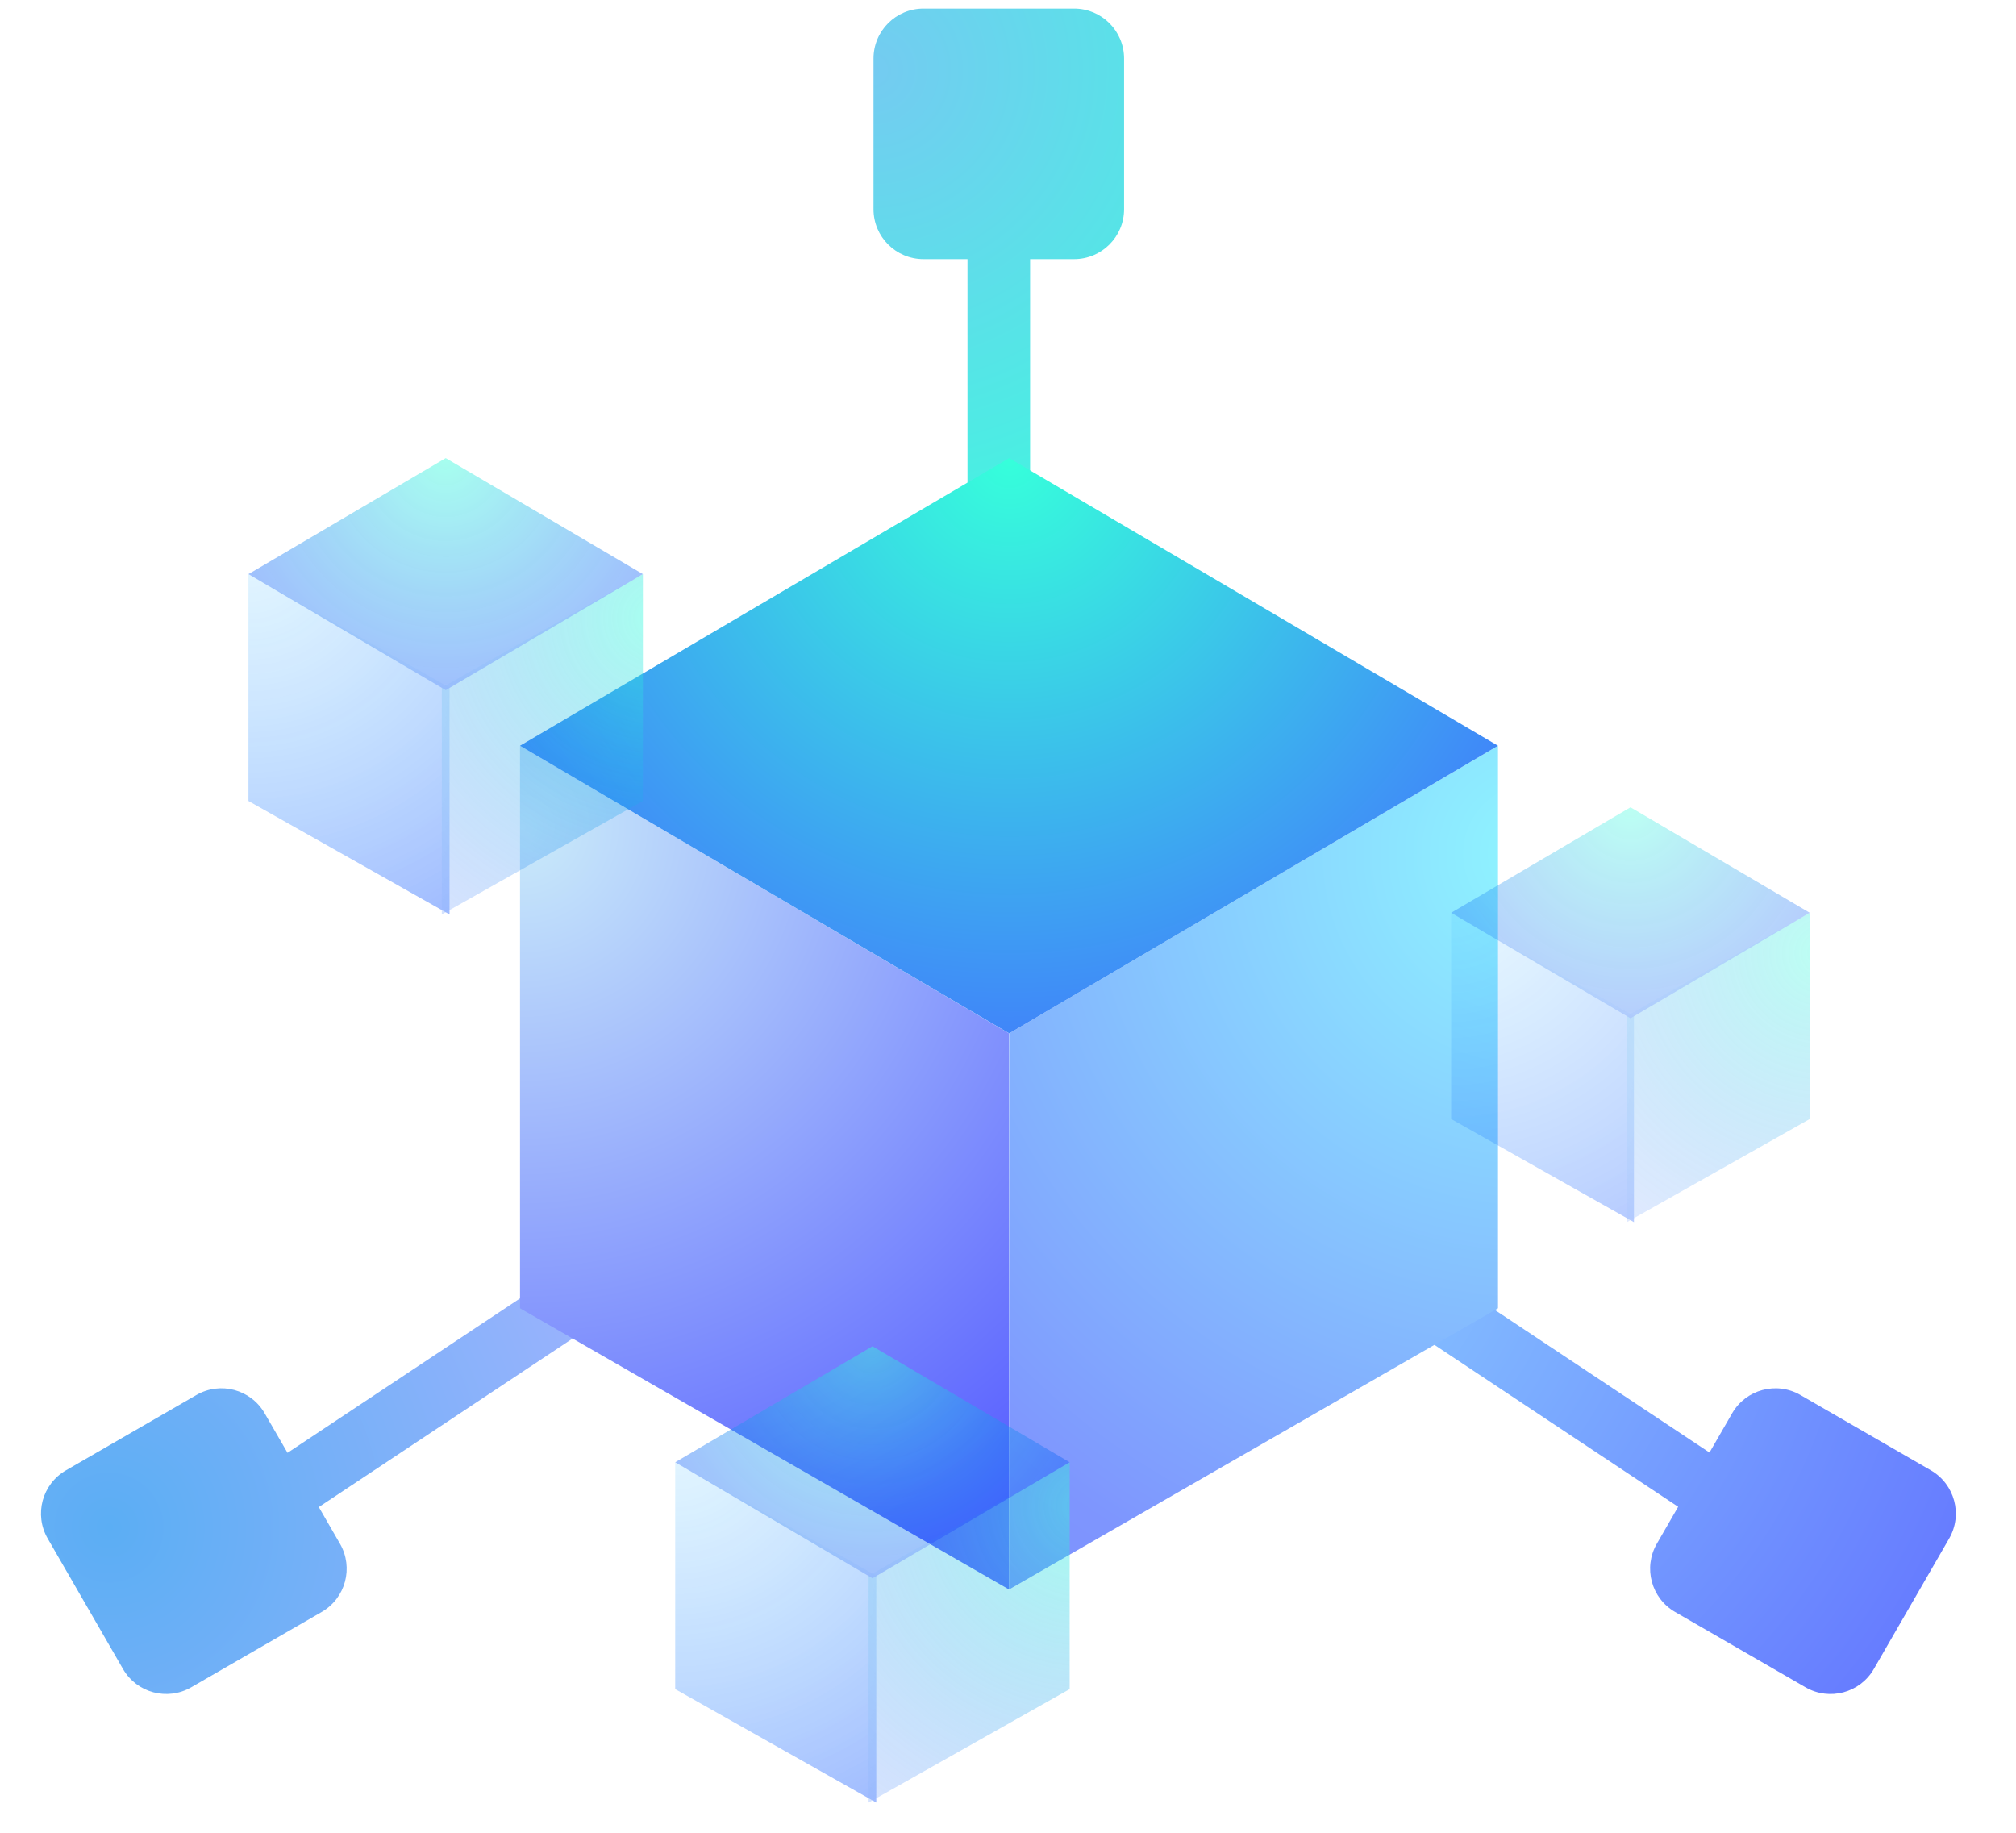 <?xml version="1.0" encoding="UTF-8"?>
<svg width="55px" height="50px" viewBox="0 0 55 50" version="1.1" xmlns="http://www.w3.org/2000/svg" xmlns:xlink="http://www.w3.org/1999/xlink">
    <title>MiddleWare LOGO</title>
    <defs>
        <radialGradient cx="0%" cy="9.602%" fx="0%" fy="9.602%" r="243.978%" gradientTransform="translate(0,0.096),scale(1,0.393),rotate(70.691),translate(-0,-0.096)" id="radialGradient-1">
            <stop stop-color="#74CBF1" offset="0%"></stop>
            <stop stop-color="#37FEDC" offset="100%"></stop>
        </radialGradient>
        <radialGradient cx="11.358%" cy="65.571%" fx="11.358%" fy="65.571%" r="109.502%" gradientTransform="translate(0.114,0.656),scale(0.777,1),rotate(-25.835),translate(-0.114,-0.656)" id="radialGradient-2">
            <stop stop-color="#5BAEF4" offset="0%"></stop>
            <stop stop-color="#9DB3FD" offset="100%"></stop>
        </radialGradient>
        <radialGradient cx="0%" cy="9.602%" fx="0%" fy="9.602%" r="183.221%" gradientTransform="translate(0,0.096),scale(0.778,1),rotate(39.164),translate(-0,-0.096)" id="radialGradient-3">
            <stop stop-color="#CAEBFA" offset="0%"></stop>
            <stop stop-color="#88C9FF" offset="0%"></stop>
            <stop stop-color="#5C64FF" offset="100%"></stop>
        </radialGradient>
        <radialGradient cx="0%" cy="9.602%" fx="0%" fy="9.602%" r="160.916%" gradientTransform="translate(0,0.096),scale(1,0.58),rotate(57.202),translate(-0,-0.096)" id="radialGradient-4">
            <stop stop-color="#CAEBFA" offset="0%"></stop>
            <stop stop-color="#5C64FF" offset="100%"></stop>
        </radialGradient>
        <radialGradient cx="107.076%" cy="12.997%" fx="107.076%" fy="12.997%" r="218.916%" gradientTransform="translate(1.071,0.13),scale(1,0.58),rotate(123.35),translate(-1.071,-0.13)" id="radialGradient-5">
            <stop stop-color="#8FF5FF" offset="0%"></stop>
            <stop stop-color="#7E95FE" offset="73.922%"></stop>
            <stop stop-color="#7D8DFE" offset="100%"></stop>
        </radialGradient>
        <radialGradient cx="49.999%" cy="-0.001%" fx="49.999%" fy="-0.001%" r="121.606%" gradientTransform="translate(0.5,-0),scale(0.588,1),rotate(86.778),translate(-0.5,0)" id="radialGradient-6">
            <stop stop-color="#36FFDB" offset="0%"></stop>
            <stop stop-color="#426CFF" offset="100%"></stop>
        </radialGradient>
        <radialGradient cx="0.667%" cy="-7.199%" fx="0.667%" fy="-7.199%" r="249.944%" gradientTransform="translate(0.007,-0.072),scale(1,0.591),rotate(60.156),translate(-0.007,0.072)" id="radialGradient-7">
            <stop stop-color="#3BBEFF" stop-opacity="0.32" offset="0%"></stop>
            <stop stop-color="#0038FF" offset="100%"></stop>
        </radialGradient>
        <radialGradient cx="107.076%" cy="12.997%" fx="107.076%" fy="12.997%" r="215.987%" gradientTransform="translate(1.071,0.13),scale(1,0.591),rotate(123.863),translate(-1.071,-0.13)" id="radialGradient-8">
            <stop stop-color="#36FFDB" offset="0%"></stop>
            <stop stop-color="#0038FF" stop-opacity="0.26" offset="100%"></stop>
        </radialGradient>
        <radialGradient cx="49.999%" cy="-0.001%" fx="49.999%" fy="-0.001%" r="121.606%" gradientTransform="translate(0.5,-0),scale(0.588,1),rotate(86.778),translate(-0.5,0)" id="radialGradient-9">
            <stop stop-color="#36FFDB" offset="0%"></stop>
            <stop stop-color="#0038FF" stop-opacity="0.86" offset="100%"></stop>
        </radialGradient>
        <radialGradient cx="0.667%" cy="-7.199%" fx="0.667%" fy="-7.199%" r="249.944%" gradientTransform="translate(0.007,-0.072),scale(1,0.591),rotate(60.156),translate(-0.007,0.072)" id="radialGradient-10">
            <stop stop-color="#3BBEFF" stop-opacity="0.32" offset="0%"></stop>
            <stop stop-color="#0038FF" offset="100%"></stop>
        </radialGradient>
        <radialGradient cx="107.076%" cy="12.997%" fx="107.076%" fy="12.997%" r="215.987%" gradientTransform="translate(1.071,0.13),scale(1,0.591),rotate(123.863),translate(-1.071,-0.13)" id="radialGradient-11">
            <stop stop-color="#36FFDB" offset="0%"></stop>
            <stop stop-color="#0038FF" stop-opacity="0.26" offset="100%"></stop>
        </radialGradient>
        <radialGradient cx="49.999%" cy="-0.001%" fx="49.999%" fy="-0.001%" r="121.606%" gradientTransform="translate(0.5,-0),scale(0.588,1),rotate(86.778),translate(-0.5,0)" id="radialGradient-12">
            <stop stop-color="#36FFDB" offset="0%"></stop>
            <stop stop-color="#0038FF" stop-opacity="0.86" offset="100%"></stop>
        </radialGradient>
    </defs>
    <g id="MiddleWare-LOGO" stroke="none" stroke-width="1" fill="none" fill-rule="evenodd">
        <g id="编组-2" transform="translate(1.118, 0.234)" fill-rule="nonzero">
            <path d="M22.713,1.363 C22.713,0.61 23.323,0 24.076,0 L28.186,0 C28.939,0 29.549,0.61 29.549,1.363 L29.549,5.473 C29.549,6.225 28.939,6.835 28.186,6.835 L26.985,6.835 L26.985,17.063 C27.279,17.139 27.564,17.255 27.834,17.41 L24.427,17.41 C24.697,17.255 24.983,17.139 25.277,17.063 L25.277,6.835 L24.076,6.835 C23.323,6.835 22.713,6.225 22.713,5.473 L22.713,1.363 Z" id="路径-2" fill="url(#radialGradient-1)"></path>
            <path d="M17.474,35.353 C17.204,35.197 16.961,35.008 16.748,34.791 L7.58,40.881 L8.157,41.881 C8.534,42.533 8.31,43.366 7.659,43.742 L4.099,45.797 C3.447,46.174 2.614,45.95 2.238,45.299 L0.183,41.739 C-0.194,41.087 0.03,40.254 0.682,39.878 L4.241,37.823 C4.893,37.446 5.726,37.67 6.102,38.322 L6.726,39.401 L15.894,33.311 C15.813,33.019 15.771,32.714 15.771,32.403 L17.474,35.353 Z" id="路径-2" fill="url(#radialGradient-2)"></path>
            <path d="M36.49,32.403 C36.49,32.714 36.447,33.019 36.366,33.311 L45.52,39.393 L46.138,38.322 C46.514,37.67 47.348,37.447 48,37.823 L51.559,39.878 C52.211,40.255 52.434,41.088 52.058,41.74 L50.003,45.299 C49.626,45.951 48.793,46.174 48.141,45.798 L44.582,43.743 C43.93,43.367 43.707,42.533 44.083,41.881 L44.665,40.873 L35.512,34.791 C35.3,35.008 35.056,35.197 34.786,35.353 L36.49,32.403 Z" id="路径-2" fill="url(#radialGradient-3)"></path>
            <polygon id="路径" fill="url(#radialGradient-4)" points="26.41 43.129 13.069 35.457 13.069 20.111 26.41 27.958"></polygon>
            <polygon id="路径" fill="url(#radialGradient-5)" points="39.75 35.457 26.41 43.129 26.414 27.958 39.75 20.111"></polygon>
            <polygon id="路径" fill="url(#radialGradient-6)" points="26.414 27.958 13.069 20.111 26.414 12.264 39.75 20.111"></polygon>
            <g id="编组-22" opacity="0.339" transform="translate(38.472, 21.79)">
                <polygon id="路径" fill="url(#radialGradient-7)" points="4.987 11.317 -5.69223045e-13 8.504 -5.69223045e-13 2.877 4.987 5.691"></polygon>
                <polygon id="路径" fill="url(#radialGradient-8)" points="9.783 8.504 4.795 11.317 4.795 5.691 9.783 2.877"></polygon>
                <polygon id="路径" fill="url(#radialGradient-9)" points="4.893 5.755 -6.73102725e-13 2.877 4.893 -5.08587394e-13 9.783 2.877"></polygon>
            </g>
            <g id="编组-22备份" opacity="0.44" transform="translate(5.66, 12.264)">
                <polygon id="路径" fill="url(#radialGradient-10)" points="5.486 12.449 8.72087935e-15 9.354 8.72087935e-15 3.165 5.486 6.26"></polygon>
                <polygon id="路径" fill="url(#radialGradient-11)" points="10.761 9.354 5.275 12.449 5.275 6.26 10.761 3.165"></polygon>
                <polygon id="路径" fill="url(#radialGradient-12)" points="5.382 6.33 1.06925564e-13 3.165 5.382 4.01918787e-14 10.761 3.165"></polygon>
            </g>
            <g id="编组-22备份-2" opacity="0.44" transform="translate(17.303, 36.493)">
                <polygon id="路径" fill="url(#radialGradient-10)" points="5.486 12.449 8.72087935e-15 9.354 8.72087935e-15 3.165 5.486 6.26"></polygon>
                <polygon id="路径" fill="url(#radialGradient-11)" points="10.761 9.354 5.275 12.449 5.275 6.26 10.761 3.165"></polygon>
                <polygon id="路径" fill="url(#radialGradient-12)" points="5.382 6.33 1.06925564e-13 3.165 5.382 4.01918787e-14 10.761 3.165"></polygon>
            </g>
        </g>
    </g>
</svg>